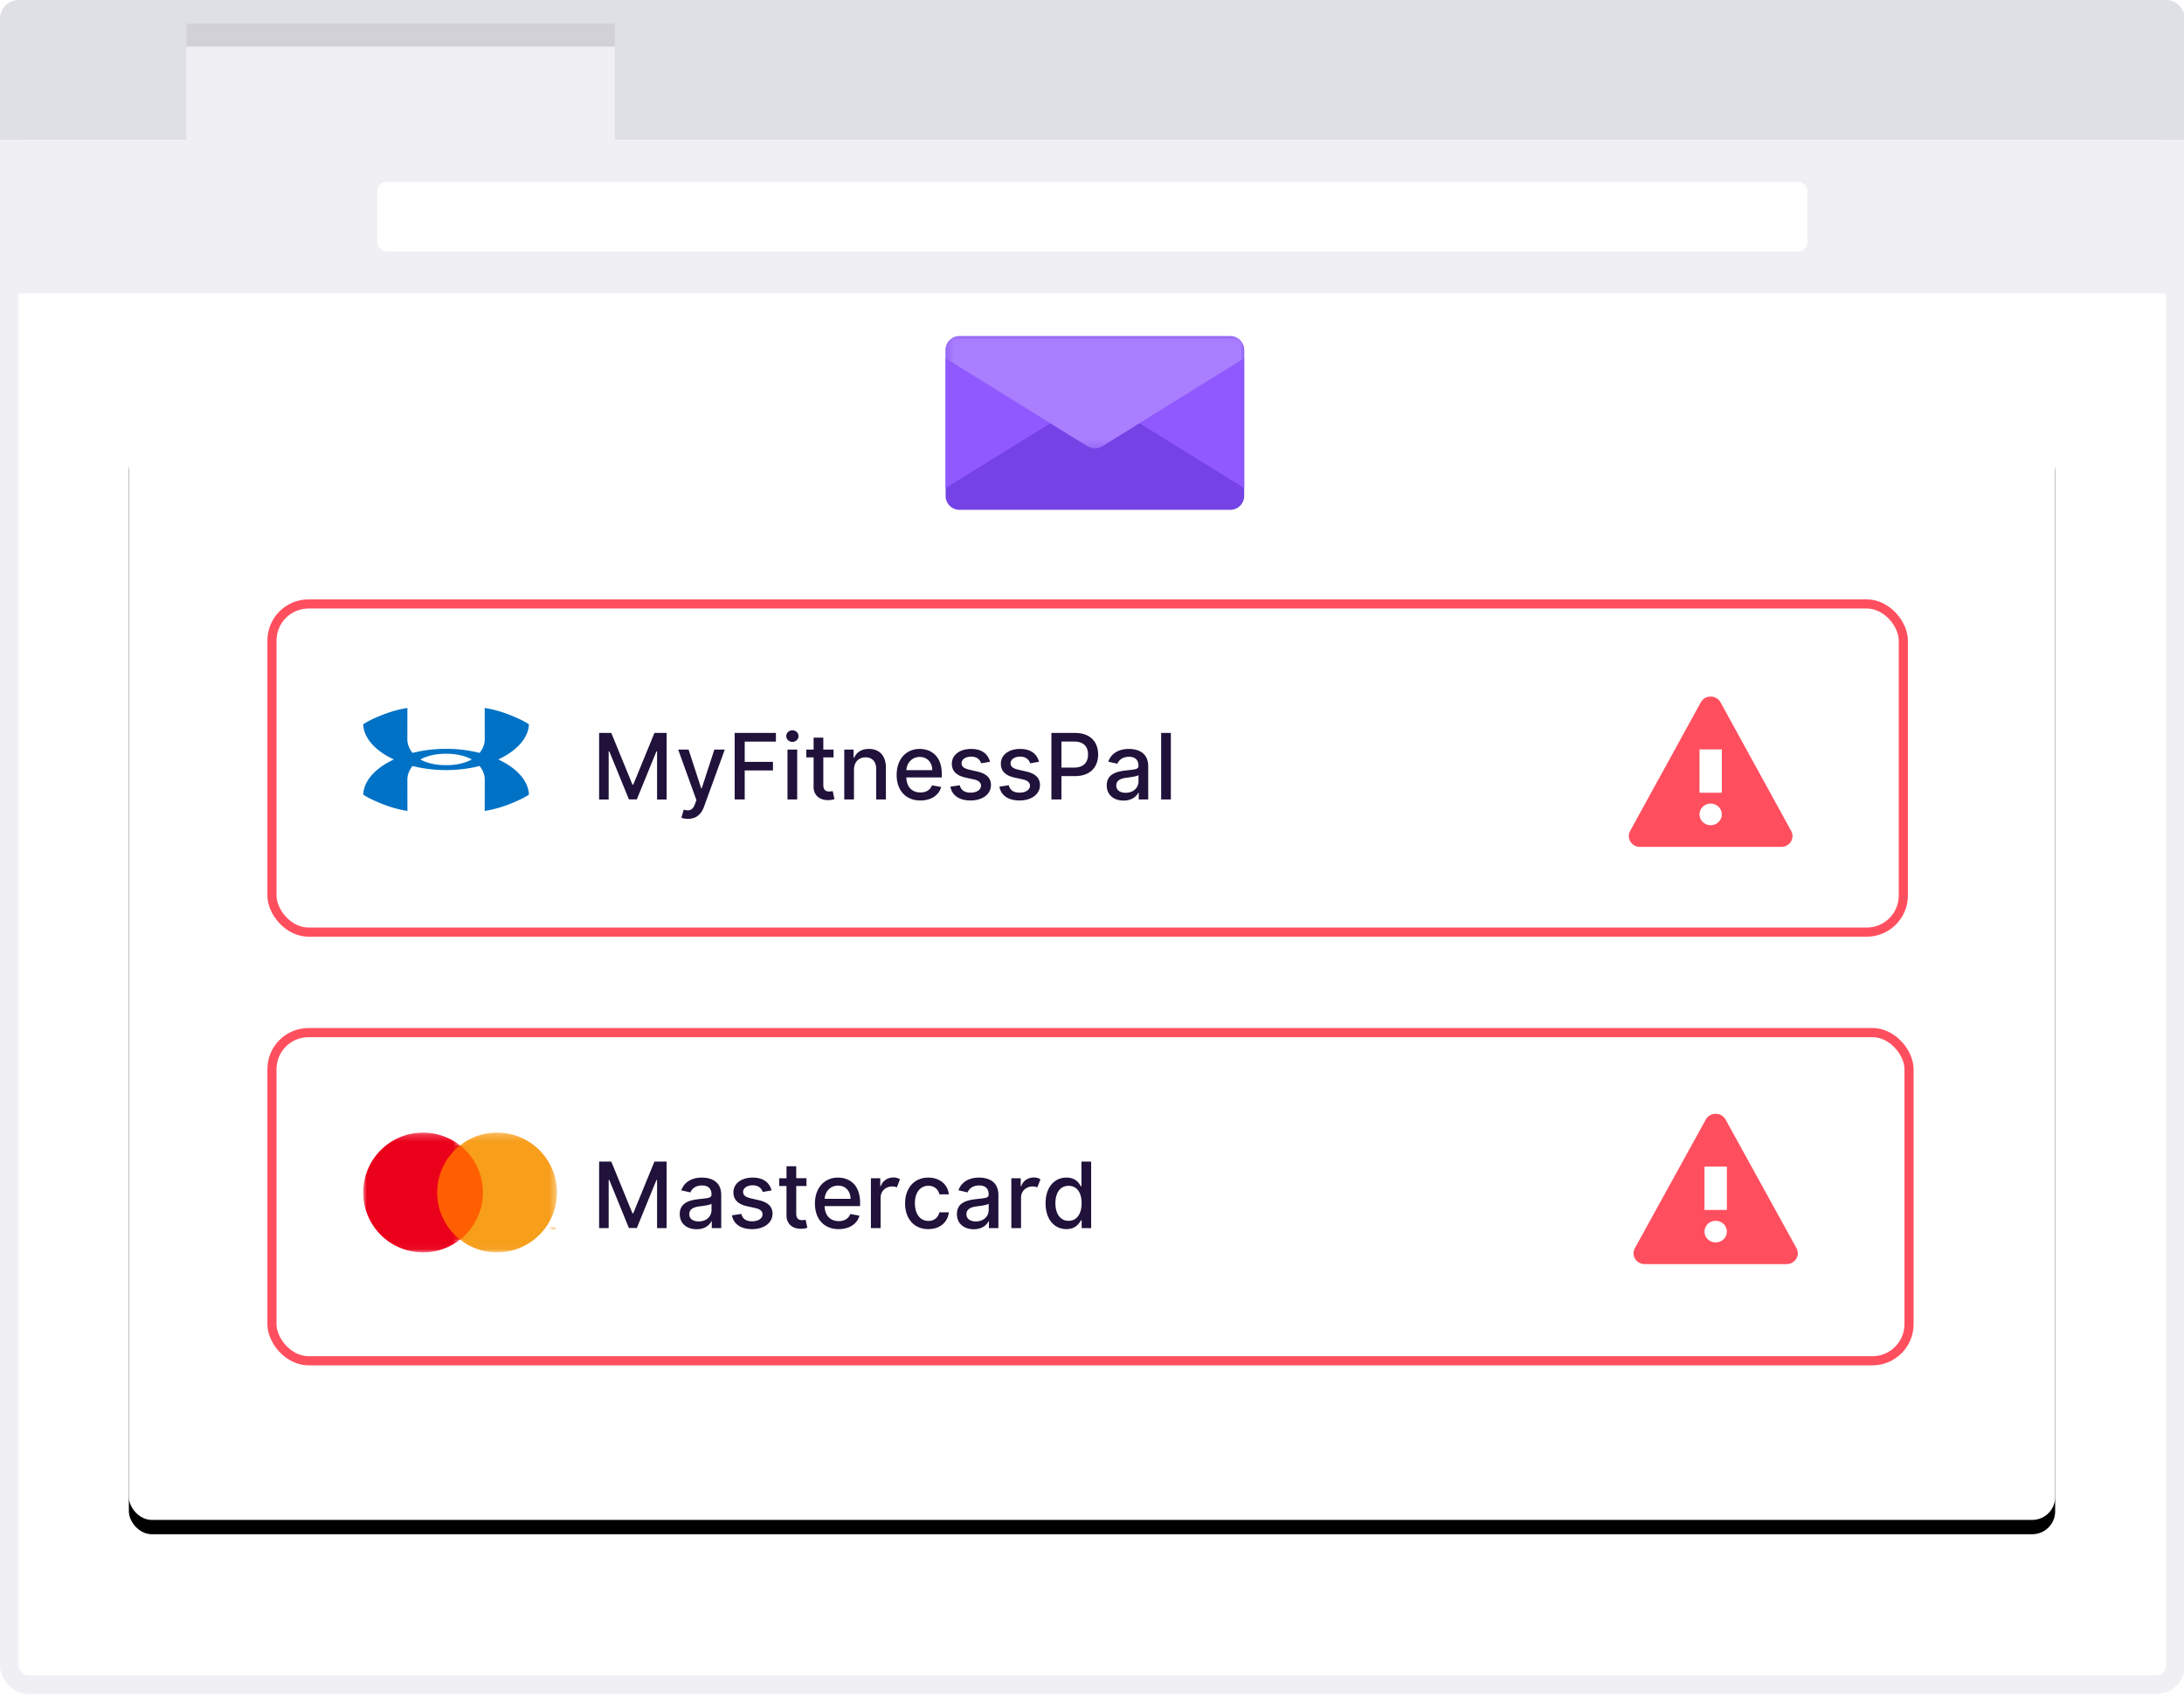 <svg width="416" height="323" viewBox="0 0 416 323" xmlns="http://www.w3.org/2000/svg"><defs><filter x="-3.7%" y="-5.3%" width="107.4%" height="113.2%" filterUnits="objectBoundingBox" id="a"><feOffset dy="2" in="SourceAlpha" result="shadowOffsetOuter1"/><feGaussianBlur stdDeviation="3" in="shadowOffsetOuter1" result="shadowBlurOuter1"/><feColorMatrix values="0 0 0 0 0.125 0 0 0 0 0.071 0 0 0 0 0.227 0 0 0 0.24 0" in="shadowBlurOuter1"/></filter></defs><g fill="none" fill-rule="evenodd"><g transform="matrix(1.364 0 0 1.364 0 0)"><rect stroke="#F0F0F4" stroke-width="2.602" fill="#FFF" x="1.301" y="1.301" width="302.481" height="233.898" rx="2.602"/><path fill="#F0F0F4" d="M0 19.515h305.083v21.466H0z"/><rect fill="#FFF" x="52.69" y="25.369" width="199.702" height="9.757" rx="1.301"/><path d="M2.602 0h299.879a2.602 2.602 0 0 1 2.602 2.602v16.913H0V2.602A2.602 2.602 0 0 1 2.602 0z" fill="#DFDFE6"/><path fill="#F0F0F4" d="M26.02 3.252h59.846v17.563H26.02z"/><path fill="#D1D1D7" d="M26.02 3.252h59.846v3.252H26.02z"/></g><g transform="matrix(1.364 0 0 1.364 24.544 82.579)"><rect width="269" height="151.662" rx="3.193" fill="#000" filter="url(#a)"/><rect width="269" height="151.662" rx="3.193" fill="#FFF"/></g><g transform="matrix(1.364 0 0 1.364 50.929 114.143)"><rect stroke="#FF4F5E" stroke-width="1.277" fill="#FFF" x=".639" y=".639" width="227.815" height="45.818" rx="5.109"/><path d="M47.66 27.938v-6.726h.086l2.74 6.712h1.106l2.74-6.708h.086v6.722h1.333v-9.289h-1.7l-2.958 7.22h-.109l-2.957-7.22h-1.7v9.289h1.333zm11.062 2.707c1.124 0 1.855-.607 2.25-1.691l2.902-7.983h-1.456l-1.764 5.407h-.073l-1.764-5.407h-1.451l2.548 7.057-.2.55c-.34.906-.825.983-1.573.784l-.326 1.125c.145.068.485.158.907.158zm7.936-2.707v-4.05h3.946v-1.202h-3.946v-2.83h4.359v-1.207h-5.76v9.289h1.401zm6.658-8.041c.468 0 .858-.363.858-.808 0-.444-.39-.812-.858-.812-.471 0-.857.368-.857.812 0 .445.386.808.857.808zm.672 8.04v-6.966h-1.356v6.967h1.356zm4.322.091c.43-.004.72-.086.88-.145l-.245-1.12-.116.023a1.928 1.928 0 0 1-.36.036c-.44 0-.835-.145-.835-.93V22.06h1.429V20.97h-1.429v-1.669h-1.356v1.67h-1.02v1.088h1.02v4.113c-.005 1.266.961 1.878 2.032 1.855zm3.605-.09V23.8c0-1.11.68-1.746 1.624-1.746.92 0 1.479.604 1.479 1.615v4.268h1.356v-4.431c0-1.724-.948-2.626-2.372-2.626-1.048 0-1.733.485-2.055 1.224h-.086v-1.134h-1.302v6.967h1.356zm9.275.14c1.52 0 2.594-.748 2.903-1.882l-1.284-.231c-.245.657-.834.993-1.605.993-1.161 0-1.941-.753-1.978-2.095h4.953v-.481c0-2.517-1.506-3.501-3.084-3.501-1.941 0-3.22 1.478-3.22 3.619 0 2.163 1.26 3.578 3.315 3.578zm1.66-4.231h-3.62c.055-.989.772-1.846 1.874-1.846 1.052 0 1.742.78 1.746 1.846zm5.347 4.231c1.683 0 2.848-.893 2.848-2.154 0-.984-.625-1.592-1.904-1.887l-1.107-.254c-.767-.181-1.098-.44-1.093-.911-.005-.535.576-.916 1.347-.916.844 0 1.234.467 1.392.934l1.23-.218c-.282-1.084-1.13-1.791-2.636-1.791-1.573 0-2.69.83-2.69 2.063 0 .989.6 1.647 1.906 1.937l1.179.258c.671.15.984.45.984.885 0 .54-.576.961-1.465.961-.812 0-1.333-.349-1.497-1.034l-1.31.2c.227 1.233 1.252 1.927 2.816 1.927zm6.844 0c1.683 0 2.848-.893 2.848-2.154 0-.984-.626-1.592-1.905-1.887l-1.106-.254c-.767-.181-1.098-.44-1.093-.911-.005-.535.576-.916 1.347-.916.843 0 1.233.467 1.392.934l1.23-.218c-.282-1.084-1.13-1.791-2.636-1.791-1.574 0-2.69.83-2.69 2.063 0 .989.6 1.647 1.906 1.937l1.179.258c.671.15.984.45.984.885 0 .54-.576.961-1.465.961-.812 0-1.333-.349-1.497-1.034l-1.31.2c.226 1.233 1.251 1.927 2.816 1.927zm5.846-.14v-3.266h1.905c2.154 0 3.22-1.301 3.22-3.016 0-1.71-1.057-3.007-3.216-3.007h-3.31v9.289h1.401zm1.778-4.454h-1.778v-3.633h1.76c1.388 0 1.955.753 1.955 1.805s-.567 1.828-1.937 1.828zm6.903 4.608c1.152 0 1.8-.585 2.059-1.107h.054v.953h1.325v-4.626c0-2.028-1.597-2.431-2.704-2.431-1.26 0-2.421.508-2.875 1.778l1.274.29c.2-.495.708-.97 1.62-.97.875 0 1.324.457 1.324 1.246v.032c0 .495-.508.486-1.76.63-1.32.155-2.671.5-2.671 2.082 0 1.37 1.03 2.123 2.354 2.123zm.295-1.089c-.767 0-1.32-.344-1.32-1.016 0-.725.644-.984 1.428-1.088.44-.059 1.483-.177 1.678-.372v.898c0 .826-.657 1.578-1.786 1.578zm6.304.935v-9.289h-1.356v9.289h1.356z" fill="#20123A" fill-rule="nonzero"/><path d="M32.241 22.35c2.536-1.176 4.192-2.94 4.282-4.898 0 0-.668-.544-2.83-1.38-1.898-.737-3.346-.906-3.346-.906l.007 4.364c0 .652-.25 1.318-.719 1.907a19.066 19.066 0 0 0-4.68-.571h-.002c-1.664 0-3.25.206-4.686.573-.47-.59-.72-1.257-.72-1.91l.007-4.363s-1.448.17-3.346.905c-2.162.837-2.83 1.381-2.83 1.381.09 1.959 1.747 3.724 4.285 4.9-2.536 1.175-4.193 2.94-4.282 4.897 0 0 .668.543 2.83 1.381 1.898.736 3.346.904 3.346.904l-.007-4.362c0-.653.249-1.32.719-1.908 1.435.365 3.018.57 4.68.571h.002c1.665 0 3.25-.207 4.686-.572.471.59.72 1.256.72 1.909l-.007 4.362s1.448-.168 3.346-.904c2.161-.838 2.83-1.381 2.83-1.381-.09-1.959-1.747-3.724-4.285-4.9m-3.697 0c-.878.483-2.076.799-3.547.799h-.094c-1.469 0-2.666-.315-3.543-.797.877-.482 2.075-.798 3.546-.798H25c1.469 0 2.666.315 3.544.796" fill="#0072C6"/><path d="M212.795 32.333l-9.872-17.962c-.586-1.068-2.163-1.068-2.75 0l-9.871 17.962c-.553 1.007.2 2.225 1.376 2.225h19.742c1.176 0 1.928-1.218 1.375-2.225z" fill="#FF4F5E" fill-rule="nonzero"/><path d="M201.549 31.533c-.86 0-1.559-.678-1.559-1.513 0-.835.698-1.512 1.559-1.512.86 0 1.558.677 1.558 1.512s-.698 1.513-1.558 1.513zM203.107 26.995h-3.117v-6.05h3.117z" fill="#FFF"/></g><g transform="matrix(1.364 0 0 1.364 50.929 195.775)"><rect stroke="#FF4F5E" stroke-width="1.277" fill="#FFF" x=".639" y=".639" width="228.61" height="45.818" rx="5.109"/><path fill="#FF5F00" d="M23.248 29.538h7.317V16.39h-7.317z"/><g transform="translate(13.377 14.37)"><mask id="b" fill="#fff"><path d="M0 .231h13.53v16.725H0z"/></mask><path d="M10.336 8.595a8.348 8.348 0 0 1 3.194-6.576 8.362 8.362 0 1 0 0 13.15 8.348 8.348 0 0 1-3.194-6.574" fill="#EB001B" mask="url(#b)"/></g><g transform="translate(26.85 14.37)"><mask id="c" fill="#fff"><path d="M.057.23h13.531v16.727H.057z"/></mask><path d="M13.588 8.595a8.362 8.362 0 0 1-13.53 6.573 8.362 8.362 0 0 0 0-13.15 8.362 8.362 0 0 1 13.53 6.574v.003z" fill="#F79E1B" mask="url(#c)"/></g><path d="M40.175 28.145v-.325h-.084l-.097.232-.098-.232h-.074v.325h.06V27.9l.09.211h.063l.09-.211v.246l.05-.002zm-.537 0v-.27h.11v-.055h-.277v.055h.118v.27h.05z" fill="#F79E1B"/><g><path d="M213.534 30.737l-9.906-17.963c-.588-1.068-2.171-1.068-2.76 0l-9.905 17.963c-.556 1.007.2 2.225 1.38 2.225h19.812c1.179 0 1.934-1.218 1.379-2.225z" fill="#FF4F5E" fill-rule="nonzero"/><path d="M202.248 29.936c-.863 0-1.564-.677-1.564-1.512s.701-1.513 1.564-1.513c.864 0 1.564.678 1.564 1.513 0 .835-.7 1.512-1.564 1.512zM203.812 25.399h-3.128v-6.05h3.128z" fill="#FFF"/></g><path d="M47.66 27.938v-6.726h.086l2.74 6.712h1.106l2.74-6.708h.086v6.722h1.333v-9.289h-1.7l-2.958 7.22h-.109l-2.957-7.22h-1.7v9.289h1.333zm12.282.154c1.152 0 1.8-.585 2.059-1.107h.054v.953h1.324v-4.626c0-2.028-1.596-2.431-2.703-2.431-1.26 0-2.421.508-2.875 1.778l1.274.29c.2-.495.708-.97 1.62-.97.875 0 1.324.457 1.324 1.246v.032c0 .495-.508.486-1.76.63-1.32.155-2.671.5-2.671 2.082 0 1.37 1.03 2.123 2.354 2.123zm.294-1.089c-.766 0-1.32-.344-1.32-1.016 0-.725.645-.984 1.43-1.088.44-.059 1.482-.177 1.677-.372v.898c0 .826-.657 1.578-1.787 1.578zm7.457 1.075c1.682 0 2.848-.893 2.848-2.154 0-.984-.626-1.592-1.905-1.887l-1.107-.254c-.766-.181-1.097-.44-1.093-.911-.004-.535.576-.916 1.347-.916.844 0 1.234.467 1.393.934l1.229-.218c-.282-1.084-1.13-1.791-2.635-1.791-1.574 0-2.69.83-2.69 2.063 0 .989.599 1.647 1.905 1.937l1.18.258c.67.15.983.45.983.885 0 .54-.576.961-1.465.961-.811 0-1.333-.349-1.496-1.034l-1.31.2c.226 1.233 1.25 1.927 2.816 1.927zm6.834-.05c.431-.004.721-.086.88-.145l-.245-1.12-.115.023a1.928 1.928 0 0 1-.361.036c-.44 0-.834-.145-.834-.93V22.06h1.428V20.97h-1.428v-1.669h-1.357v1.67h-1.02v1.088h1.02v4.113c-.004 1.266.962 1.878 2.032 1.855zm5.252.05c1.52 0 2.594-.748 2.903-1.882l-1.284-.231c-.245.657-.834.993-1.605.993-1.161 0-1.941-.753-1.978-2.095h4.953v-.481c0-2.517-1.506-3.501-3.084-3.501-1.941 0-3.22 1.478-3.22 3.619 0 2.163 1.26 3.578 3.315 3.578zm1.66-4.231H77.82c.054-.989.771-1.846 1.873-1.846 1.052 0 1.742.78 1.746 1.846zm4.195 4.09v-4.253c0-.908.703-1.565 1.642-1.565.263 0 .467.054.63.136l.436-1.134a1.607 1.607 0 0 0-.912-.254c-.825 0-1.514.463-1.768 1.211h-.073v-1.107h-1.31v6.967h1.355zm6.667.141c1.647 0 2.712-.988 2.862-2.344h-1.32c-.172.752-.757 1.197-1.533 1.197-1.147 0-1.886-.957-1.886-2.476 0-1.493.753-2.431 1.886-2.431.862 0 1.388.544 1.533 1.197h1.32c-.145-1.406-1.292-2.34-2.875-2.34-1.964 0-3.234 1.478-3.234 3.605 0 2.1 1.225 3.592 3.247 3.592zm6.345.014c1.152 0 1.8-.585 2.06-1.107h.054v.953h1.324v-4.626c0-2.028-1.596-2.431-2.703-2.431-1.26 0-2.422.508-2.875 1.778l1.274.29c.2-.495.707-.97 1.62-.97.874 0 1.323.457 1.323 1.246v.032c0 .495-.508.486-1.76.63-1.32.155-2.67.5-2.67 2.082 0 1.37 1.029 2.123 2.353 2.123zm.295-1.089c-.766 0-1.32-.344-1.32-1.016 0-.725.644-.984 1.429-1.088.44-.059 1.483-.177 1.678-.372v.898c0 .826-.658 1.578-1.787 1.578zm6.304.935v-4.254c0-.908.703-1.565 1.642-1.565.263 0 .467.054.63.136l.436-1.134a1.607 1.607 0 0 0-.912-.254c-.825 0-1.515.463-1.769 1.211h-.072v-1.107h-1.31v6.967h1.355zm6.34.136c1.27 0 1.77-.776 2.014-1.22h.114v1.084h1.324v-9.289h-1.356v3.452h-.082c-.245-.431-.707-1.22-2.004-1.22-1.683 0-2.921 1.329-2.921 3.587 0 2.254 1.22 3.606 2.912 3.606zm.3-1.157c-1.211 0-1.841-1.066-1.841-2.462 0-1.384.616-2.422 1.84-2.422 1.185 0 1.82.966 1.82 2.422 0 1.464-.649 2.462-1.82 2.462z" fill="#20123A" fill-rule="nonzero"/></g><g><path d="M234.34 97.09a2.647 2.647 0 0 0 2.647-2.647V66.662a2.647 2.647 0 0 0-2.647-2.647h-51.577a2.647 2.647 0 0 0-2.647 2.647v27.781a2.647 2.647 0 0 0 2.647 2.648h51.577z" fill="#7542E5"/><path fill="#9059FF" d="M236.988 92.946V68.26l-19.932 12.343zM200.048 80.603L180.116 68.26v24.686z"/><g transform="matrix(-1.364 0 0 -1.364 236.988 85.777)"><mask id="d" fill="#fff"><path d="M0 .275h41.708V15.96H0z"/></mask><path d="M27.09 3.795L21.877.565a1.942 1.942 0 0 0-2.044 0l-5.214 3.23L0 12.847v1.17c0 1.073.87 1.943 1.943 1.943h37.822c1.073 0 1.943-.87 1.943-1.943v-1.17L27.091 3.795z" fill="#A97EFF" mask="url(#d)"/></g></g></g></svg>